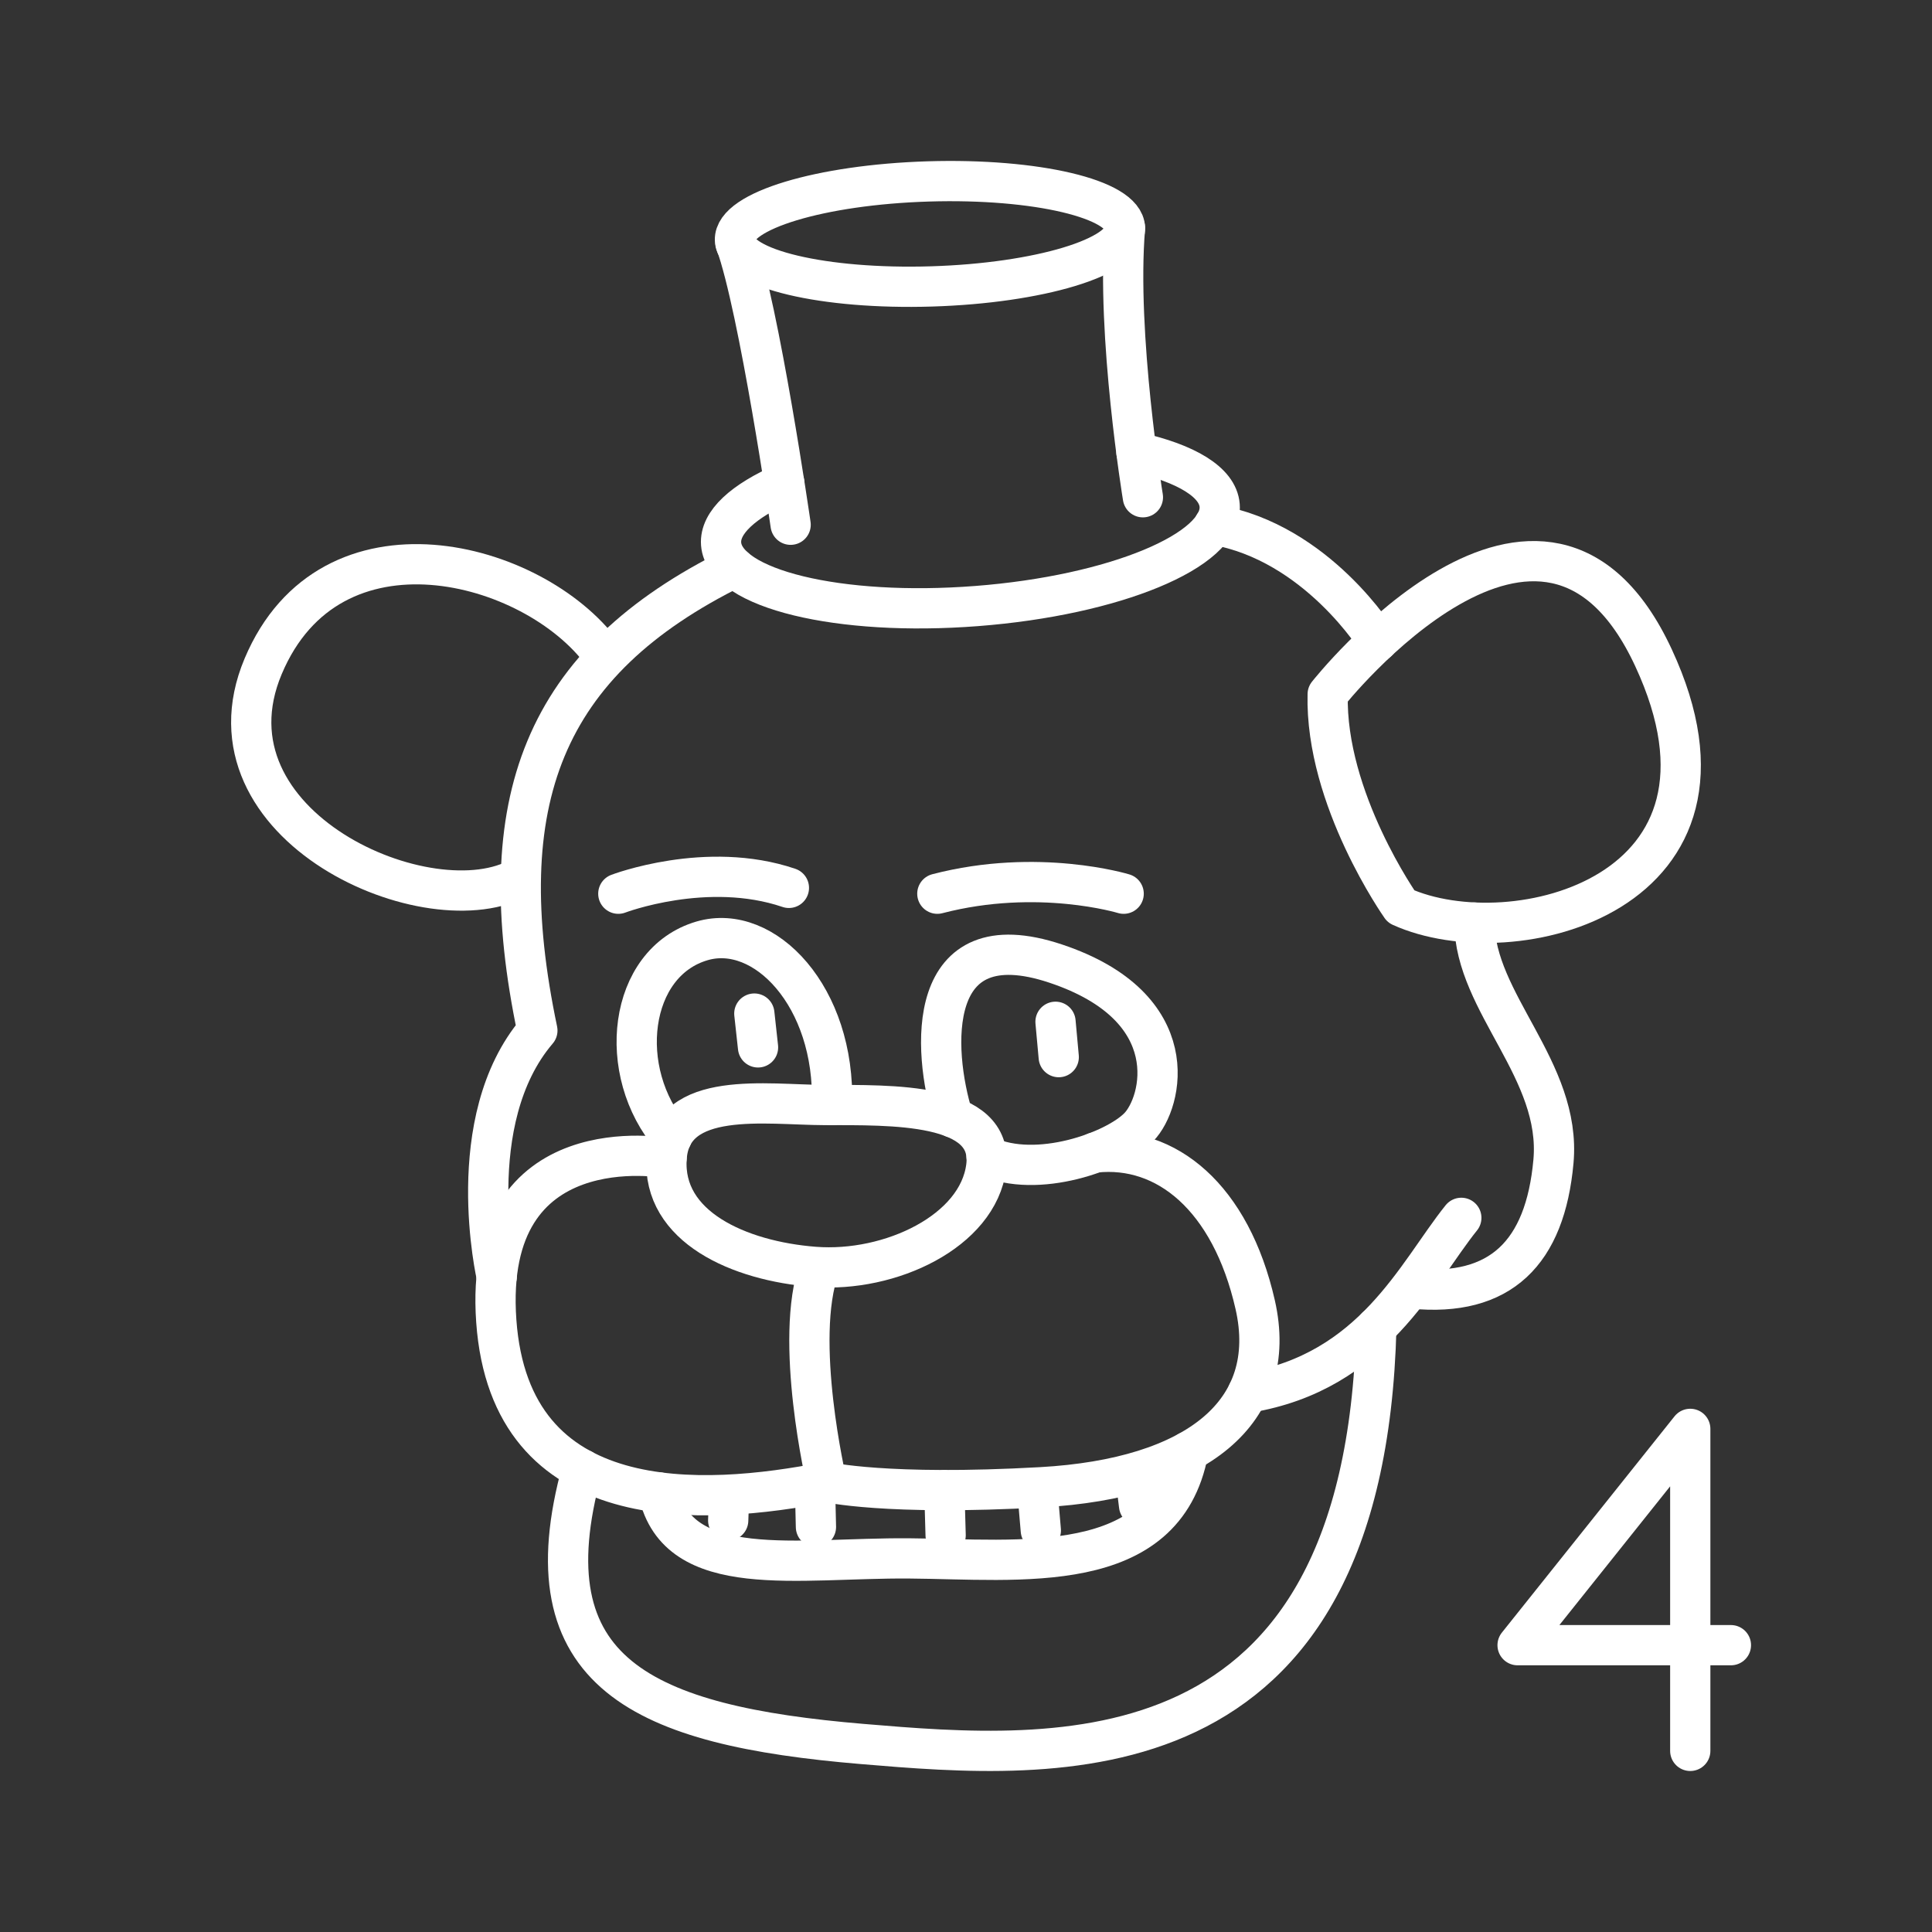 <?xml version="1.0" encoding="UTF-8"?><svg id="a" xmlns="http://www.w3.org/2000/svg" viewBox="0 0 48 48"><rect x="0" y="0" width="48" height="48" fill="#333333" stroke="none"/><defs><style>.d{fill:none;stroke:#fff;stroke-linecap:round;stroke-linejoin:round;}</style></defs><ellipse class="d" transform="translate(-.167 .708) rotate(-1.75)" cx="23.105" cy="5.812" rx="4.847" ry="1.305"/><path class="d" d="m19.486,12.002c-1.012.442-1.612.978-1.57,1.513.086,1.116,2.929,1.807,6.349,1.542,3.42-.264,6.123-1.383,6.037-2.499-.045-.581-.836-1.046-2.067-1.322"/><path class="d" d="m18.275 6.031c0.587 1.621 1.368 7.006 1.368 7.006"/><path class="d" d="m27.95,5.665c-.221,2.639.445,6.689.445,6.689"/><path class="d" d="m20.482,27.454c1.663.003,4.224-.072,4.021,1.533s-2.387,2.633-4.267,2.488-3.79-.998-3.674-2.705,2.488-1.319,3.92-1.316Z"/><path class="d" d="m20.67,27.454c.087-2.69-1.678-4.53-3.226-4.079-1.837.535-2.158,3.253-.753,4.881"/><path class="d" d="m23.679,27.765c-.521-1.685-.709-4.911,2.546-3.826s2.662,3.457,2.068,4.065-2.533,1.297-3.783.721"/><path class="d" d="m23.288 22.204c2.502-0.651 4.629 0 4.629 0"/><path class="d" d="m19.6,22.059c-2.039-.694-4.238.145-4.238.145"/><line class="d" x1="26.224" x2="26.304" y1="25.386" y2="26.264"/><line class="d" x1="18.741" x2="18.833" y1="25.182" y2="26.022"/><path class="d" d="m27.207,28.634c1.765-.189,3.371,1.113,3.978,3.781s-1.454,4.318-5.316,4.535-5.334-.13-5.334-.13c-3.084.608-7.857.893-8.205-4.001s4.231-4.048,4.231-4.048"/><path class="d" d="m20.359,31.489c-.651,1.794.177,5.331.177,5.331"/><path class="d" d="m34.809,22.522c2.777,1.258,9.004-.304,6.27-6.184-2.734-5.88-8.093.911-8.093.911-.065,2.604,1.823,5.272,1.823,5.272Z"/><path class="d" d="m30.167 13.037c2.559 0.438 4.063 2.893 4.063 2.893"/><path class="d" d="m14.962 16.231c-1.714-2.322-6.753-3.647-8.424 0.324s4.171 6.53 6.403 5.229"/><path class="d" d="m18.246 14.1c-4.765 2.347-6.088 5.819-4.895 11.503-1.909 2.235-1.01 6.117-1.01 6.117"/><path class="d" d="m36.631 22.921c0.011 1.998 2.17 3.669 1.964 5.936s-1.313 3.374-3.504 3.157"/><path class="d" d="m36.306 30.257c-1.107 1.378-2.18 3.83-5.305 4.345"/><path class="d" d="m34.195 32.973c-0.289 11.384-7.963 10.76-12.772 10.356-5.424-0.456-8.366-1.736-6.96-6.824"/><line class="d" x1="28.202" x2="28.3" y1="36.614" y2="37.406"/><line class="d" x1="25.772" x2="25.859" y1="37.01" y2="38.024"/><line class="d" x1="23.462" x2="23.494" y1="37.022" y2="38.144"/><line class="d" x1="20.247" x2="20.272" y1="36.875" y2="37.937"/><line class="d" x1="18.113" x2="18.092" y1="37.149" y2="37.775"/><path class="d" d="m16.358,37.076c.486,2.217,3.459,1.621,6.225,1.642s6.347.485,6.938-2.654"/><path class="d" d="m41.994 43.5v-8l-4.29 5.374h5.3"/></svg>
